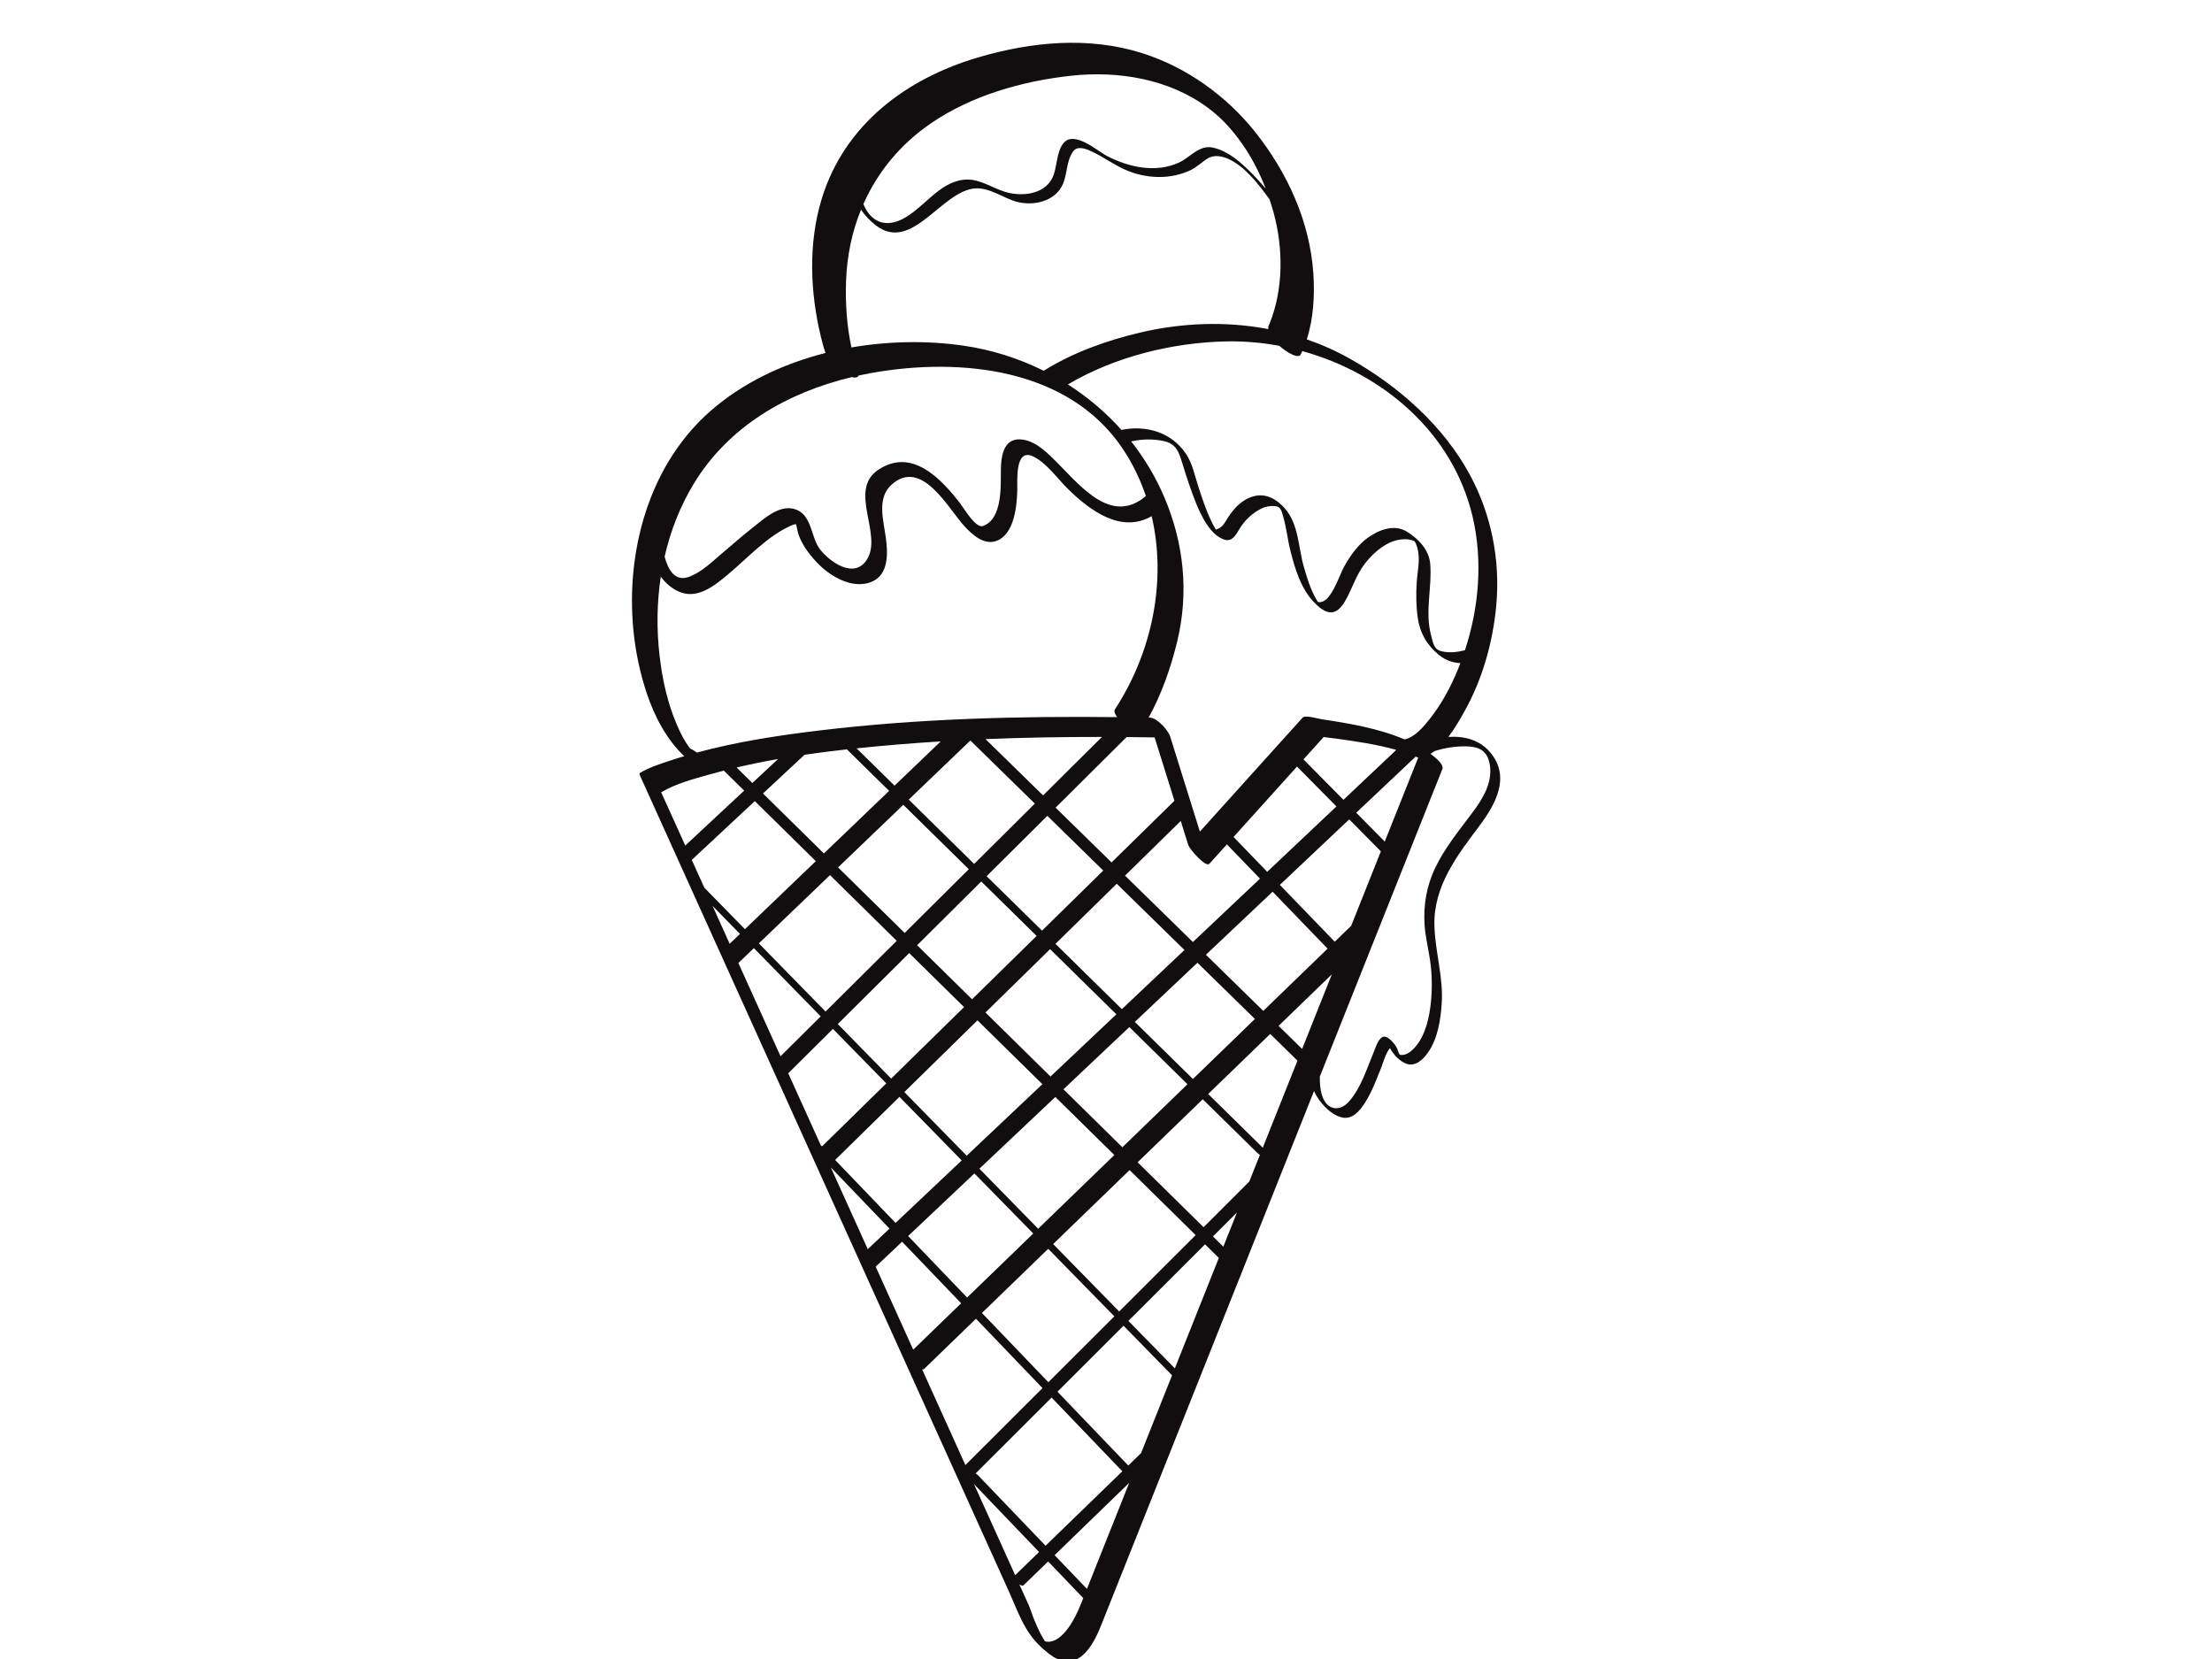 <?xml version="1.0" encoding="utf-8"?>
<!-- Generator: Adobe Illustrator 17.0.0, SVG Export Plug-In . SVG Version: 6.00 Build 0)  -->
<!DOCTYPE svg PUBLIC "-//W3C//DTD SVG 1.1//EN" "http://www.w3.org/Graphics/SVG/1.1/DTD/svg11.dtd">
<svg version="1.1" id="Layer_1" xmlns="http://www.w3.org/2000/svg" xmlns:xlink="http://www.w3.org/1999/xlink" x="0px" y="0px"
	 width="800px" height="600px" viewBox="0 0 800 600" enable-background="new 0 0 800 600" xml:space="preserve">
<path fill="#120E0F" d="M539.156,272.343c-3.904-4.792-9.558-6.2-15.311-5.831c2.341-3.068,4.25-6.481,5.671-9.005
	c6.618-11.756,10.413-25.219,11.634-38.613c1.481-16.247-1.745-32.703-9.489-47.071c-9.607-17.821-25.739-32.072-43.199-41.947
	c-5.108-2.889-10.407-5.263-15.841-7.145c2.449-7.61,2.888-16.06,2.371-23.816c-1.256-18.822-9.441-36.627-21.101-51.245
	c-10.396-13.035-24.809-23.38-40.728-28.422c-19.395-6.144-39.971-4.169-59.242,1.465c-26.178,7.653-48.53,24.41-56.725,51.154
	c-4.921,16.06-4.236,33.847-0.283,50.049c0.447,1.835,0.929,3.679,1.55,5.465c0.032,0.092,0.079,0.181,0.113,0.272
	c-15.532,3.935-30.175,10.892-41.822,21.172c-17.042,15.042-25.934,36.975-27.812,59.306c-1.203,14.306,0.425,29.013,4.979,42.639
	c2.666,7.977,7.068,16.714,13.567,22.704c-1.837,0.547-3.665,1.116-5.48,1.723c-3.574,1.196-7.425,2.436-10.666,4.421
	c-0.061,0.037-0.069,0.13-0.039,0.259c-0.008,0.146,0.037,0.349,0.168,0.639c11.421,25.26,22.843,50.519,34.264,75.779
	c21.295,47.095,42.59,94.19,63.884,141.285c11.713,25.905,23.427,51.81,35.14,77.715c3.367,7.447,5.615,14.778,11.854,20.475
	c3.487,3.184,7.907,6.76,12.745,4.35c4.472-2.227,7.147-7.948,8.91-12.371c3.271-8.208,6.542-16.416,9.813-24.624
	c16.986-42.626,33.974-85.253,50.96-127.88c5.398-13.544,10.795-27.088,16.191-40.632c1.728,3.884,5.938,8.615,10.14,9.541
	c3.743,0.826,6.398-2.388,8.214-5.2c2.586-4.002,4.247-8.597,6.014-12.996c0.46-1.147,1.61-5.234,3.104-6.895
	c0.255,0.487,0.544,0.956,0.854,1.402c1.14,1.642,2.794,3.217,4.618,4.068c3.472,1.62,6.506-1.271,8.354-3.958
	c3.42-4.975,4.464-11.55,4.879-17.429c0.684-9.688-2.367-18.801-2.627-28.367c-0.386-14.259,8.176-25.296,16.269-36.098
	C540.845,290.949,546.333,281.151,539.156,272.343z M470.932,379.357c-2.838-2.778-5.678-5.557-8.517-8.335
	c6.424-6.216,12.847-12.433,19.27-18.649C478.102,361.367,474.517,370.362,470.932,379.357z M442.434,450.869
	c-1.253-1.233-2.506-2.467-3.758-3.7c2.897-2.893,5.795-5.787,8.692-8.681C445.724,442.615,444.079,446.742,442.434,450.869z
	 M426.592,490.625c-0.566,1.42-1.131,2.84-1.698,4.26c-5.602-5.723-11.204-11.446-16.806-17.169
	c9.243-9.23,18.485-18.46,27.728-27.69c1.665,1.639,3.331,3.279,4.995,4.918C436.071,466.837,431.331,478.731,426.592,490.625z
	 M333.523,495.306c0.3,0.002,0.559-0.081,0.757-0.273c6.232-6.031,12.464-12.063,18.696-18.094
	c7.893,8.227,15.784,16.453,23.676,24.68c0.127,0.132,0.253,0.264,0.38,0.395c-1.795,1.792-3.589,3.584-5.384,5.376
	c-7.5,7.49-15,14.98-22.501,22.47C343.938,518.342,338.73,506.824,333.523,495.306z M316.705,458.112
	c3.184-3.008,6.369-6.017,9.553-9.025c7.119,7.421,14.238,14.841,21.356,22.262c-5.779,5.593-11.558,11.186-17.338,16.779
	C325.754,478.123,321.229,468.117,316.705,458.112z M285.077,388.165c5.387-5.352,10.774-10.704,16.161-16.056
	c6.018,6.148,12.036,12.296,18.054,18.444c0.414,0.423,0.828,0.846,1.242,1.269c-7.745,7.596-15.489,15.191-23.232,22.786
	c-0.143-0.134-0.293-0.269-0.448-0.399C292.928,405.527,289.003,396.846,285.077,388.165z M267.044,348.284
	c1.869-1.793,3.739-3.585,5.608-5.378c8.054,8.228,16.107,16.455,24.161,24.683c-4.839,4.808-9.678,9.616-14.518,14.424
	C277.212,370.769,272.128,359.527,267.044,348.284z M257.712,327.644c3.302,3.374,6.605,6.748,9.908,10.122
	c-1.24,1.189-2.479,2.378-3.719,3.566C261.837,336.769,259.775,332.206,257.712,327.644z M290.973,272.968
	c5.095-0.746,10.207-1.385,15.32-1.949c5.089,5.004,10.18,10.008,15.269,15.013c-7.863,7.541-15.727,15.082-23.59,22.624
	c-7.114-7.004-14.228-14.008-21.343-21.011c-0.226-0.223-0.452-0.445-0.679-0.668C280.958,282.307,285.966,277.637,290.973,272.968z
	 M272.097,283.184c-1.898-1.869-3.797-3.739-5.696-5.608c4.964-1.167,9.969-2.184,15.003-3.07
	C278.303,277.398,275.2,280.291,272.097,283.184z M417.588,266.689c2.387,7.641,4.775,15.281,7.162,22.921
	c-7.579,7.433-15.157,14.866-22.736,22.298c-3.827-3.745-7.654-7.49-11.481-11.236c-2.921-2.859-5.843-5.718-8.764-8.577
	c8.564-8.509,17.128-17.018,25.692-25.527C410.837,266.598,414.213,266.638,417.588,266.689z M478.705,266.556
	c1.407,0.153,2.809,0.339,4.21,0.531c7.086,0.972,14.786,2.065,22.074,4.12c-6.37,6.017-12.741,12.035-19.111,18.053
	c-4.818-4.872-9.637-9.745-14.455-14.618c0.173-0.191,0.345-0.383,0.518-0.574c2.056-2.281,4.112-4.561,6.167-6.842
	C478.68,266.592,478.731,266.558,478.705,266.556z M469.083,277.239c4.752,4.806,9.504,9.612,14.257,14.418
	c-8.345,7.883-16.69,15.766-25.035,23.649c-4.058-4.201-8.117-8.402-12.175-12.603C453.781,294.215,461.432,285.727,469.083,277.239
	z M443.718,305.379c3.991,4.132,7.983,8.264,11.975,12.395c-5.322,5.027-10.644,10.055-15.966,15.082
	c-2.766,2.613-5.532,5.226-8.298,7.839c-8.181-8.006-16.362-16.012-24.542-24.018c6.715-6.587,13.431-13.174,20.147-19.76
	c0.911,2.917,1.823,5.835,2.735,8.752c0.4,1.28,6.272,8.227,7.638,6.711C439.51,310.048,441.614,307.714,443.718,305.379z
	 M451.814,427.331c-5.509,5.501-11.017,11.003-16.526,16.504c-7.95-7.826-15.899-15.652-23.849-23.478
	c7.852-7.598,15.702-15.197,23.554-22.796c6.546,6.436,13.092,12.872,19.638,19.308c0.362,0.356,0.708,0.617,1.03,0.809
	C454.379,420.895,453.097,424.113,451.814,427.331z M380.886,449.927c9.216-8.919,18.432-17.839,27.648-26.758
	c6.888,6.781,13.776,13.562,20.665,20.343c1.076,1.06,2.153,2.119,3.229,3.179c-9.221,9.21-18.443,18.419-27.665,27.628
	C396.804,466.188,388.845,458.058,380.886,449.927z M403.007,476.073c-7.952,7.942-15.905,15.883-23.857,23.824
	c-8.007-8.347-16.015-16.695-24.022-25.042c7.991-7.734,15.982-15.468,23.974-23.203
	C387.07,459.793,395.038,467.933,403.007,476.073z M350.95,267.814c7.772,7.606,15.544,15.213,23.317,22.82
	c-7.317,7.27-14.634,14.54-21.951,21.809c-7.884-7.752-15.768-15.504-23.652-23.256c7.168-6.875,14.337-13.749,21.505-20.624
	C350.43,268.313,350.69,268.063,350.95,267.814z M378.116,387.551c-7.235-7.122-14.47-14.245-21.706-21.368
	c7.788-7.639,15.577-15.277,23.365-22.915c0.241,0.237,0.482,0.474,0.723,0.71c7.751,7.621,15.503,15.242,23.254,22.863
	c-7.94,7.5-15.879,14.999-23.818,22.499C379.327,388.744,378.721,388.147,378.116,387.551z M351.552,361.401
	c-6.62-6.517-13.24-13.034-19.86-19.55c7.733-7.683,15.466-15.366,23.199-23.049c6.674,6.562,13.348,13.125,20.023,19.687
	C367.126,346.126,359.339,353.763,351.552,361.401z M381.725,341.356c0.268-0.263,0.536-0.527,0.805-0.79
	c7.119-6.982,14.238-13.964,21.356-20.946c8.161,7.988,16.324,15.976,24.486,23.963c-7.545,7.128-15.09,14.255-22.635,21.382
	C397.733,357.095,389.729,349.226,381.725,341.356z M376.863,336.576c-6.679-6.566-13.357-13.133-20.036-19.699
	c3.413-3.391,6.826-6.782,10.24-10.173c3.907-3.882,7.814-7.764,11.722-11.646c6.741,6.598,13.483,13.195,20.225,19.793
	C391.63,322.093,384.247,329.335,376.863,336.576z M350.38,314.367c-7.732,7.682-15.463,15.364-23.196,23.046
	c-8.028-7.903-16.056-15.806-24.084-23.709c7.864-7.543,15.728-15.084,23.593-22.627
	C334.589,298.841,342.484,306.603,350.38,314.367z M324.317,340.262c-1.128,1.121-2.257,2.242-3.385,3.363
	c-7.452,7.405-14.905,14.81-22.358,22.214c-8.044-8.217-16.087-16.434-24.13-24.651c8.579-8.228,17.159-16.457,25.738-24.685
	C308.227,324.422,316.272,332.342,324.317,340.262z M328.825,344.699c6.614,6.511,13.227,13.021,19.841,19.532
	c-1.744,1.71-3.488,3.421-5.232,5.131c-7.042,6.907-14.084,13.814-21.127,20.721c-6.436-6.575-12.872-13.15-19.307-19.725
	C311.607,361.806,320.216,353.253,328.825,344.699z M353.524,369.014c7.823,7.701,15.646,15.402,23.469,23.104
	c-9.126,8.621-18.252,17.242-27.378,25.863c-7.513-7.676-15.027-15.351-22.541-23.026
	C335.891,386.308,344.707,377.661,353.524,369.014z M381.681,396.733c7.111,7,14.222,14,21.333,21.001
	c-9.181,8.886-18.363,17.772-27.544,26.658c-4.827-4.931-9.654-9.861-14.48-14.792c-2.258-2.307-4.516-4.614-6.775-6.921
	C363.37,414.03,372.525,405.382,381.681,396.733z M415.763,405.395c-3.282,3.176-6.563,6.351-9.844,9.527
	c-7.1-6.989-14.199-13.977-21.298-20.966c7.94-7.501,15.88-15.001,23.821-22.502c7.01,6.892,14.019,13.784,21.029,20.676
	C424.901,396.551,420.332,400.973,415.763,405.395z M410.428,369.577c7.549-7.131,15.097-14.262,22.646-21.393
	c6.929,6.781,13.856,13.561,20.785,20.341c-7.475,7.234-14.951,14.469-22.426,21.704
	C424.431,383.346,417.43,376.462,410.428,369.577z M436.131,345.298c8.043-7.598,16.086-15.197,24.13-22.795
	c6.628,6.861,13.256,13.722,19.885,20.583c-7.755,7.506-15.511,15.011-23.266,22.517
	C449.963,358.835,443.047,352.066,436.131,345.298z M377.248,287.672c-6.936-6.789-13.874-13.577-20.81-20.366
	c14.022-0.576,28.062-0.803,42.097-0.784C391.44,273.572,384.344,280.622,377.248,287.672z M323.532,284.141
	c-4.576-4.499-9.151-8.998-13.727-13.497c4.846-0.503,9.691-0.948,14.521-1.355c5.293-0.446,10.591-0.823,15.893-1.15
	C334.656,273.473,329.094,278.807,323.532,284.141z M295.054,311.454c-8.547,8.198-17.095,16.395-25.643,24.593
	c-1.776-1.814-3.552-3.629-5.328-5.443c-3.118-3.185-6.236-6.37-9.353-9.555c-1.514-3.35-3.029-6.7-4.544-10.05
	c7.602-7.088,15.203-14.176,22.805-21.264C280.345,296.975,287.699,304.214,295.054,311.454z M325.302,396.693
	c7.503,7.664,15.005,15.329,22.508,22.993c-4.9,4.628-9.799,9.256-14.698,13.885c-3.076,2.906-6.152,5.811-9.228,8.716
	c-7.282-7.591-14.565-15.183-21.847-22.775C309.792,411.905,317.547,404.299,325.302,396.693z M352.41,424.385
	c7.091,7.245,14.183,14.489,21.275,21.734c-7.973,7.716-15.945,15.432-23.918,23.148c-6.445-6.719-12.891-13.437-19.336-20.156
	c-0.665-0.693-1.33-1.387-1.996-2.08C336.426,439.482,344.418,431.933,352.41,424.385z M380.322,505.445
	c8.527,8.889,17.054,17.778,25.582,26.667c-9.255,8.973-18.51,17.947-27.765,26.919c-8.106-8.456-16.211-16.912-24.317-25.368
	c-0.329-0.343-0.648-0.605-0.953-0.803C362.02,523.721,371.171,514.583,380.322,505.445z M412.677,525.544
	c-1.541,1.494-3.082,2.988-4.623,4.482c-8.537-8.9-17.074-17.799-25.612-26.699c7.963-7.953,15.927-15.905,23.89-23.858
	c3.289,3.36,6.578,6.72,9.867,10.08c2.564,2.619,5.127,5.238,7.691,7.857C420.152,506.786,416.414,516.165,412.677,525.544z
	 M456.694,415.086c-0.067-0.072-0.125-0.142-0.199-0.215c-6.513-6.403-13.025-12.807-19.538-19.21
	c7.48-7.238,14.959-14.478,22.438-21.716c3.284,3.213,6.568,6.427,9.851,9.641C465.063,394.086,460.878,404.586,456.694,415.086z
	 M488.677,334.829c-1.983,1.919-3.966,3.839-5.949,5.758c-6.619-6.851-13.237-13.701-19.855-20.552
	c8.363-7.9,16.727-15.801,25.09-23.702c3.814,3.857,7.628,7.714,11.442,11.571C495.83,316.879,492.253,325.854,488.677,334.829z
	 M500.817,304.366c-3.438-3.477-6.877-6.954-10.314-10.431c0.063-0.06,0.126-0.12,0.19-0.179c7.096-6.704,14.193-13.406,21.29-20.11
	c0.316,0.162,0.627,0.271,0.924,0.31c0.009,0.003,0.016,0.007,0.025,0.01C508.893,284.099,504.855,294.232,500.817,304.366z
	 M516.985,260.145c-2.156,2.715-5.343,6.52-9.018,7.279c-9.442-4.039-20.158-5.824-30.034-7.307
	c-1.109-0.167-5.909-1.593-6.826-0.576c-1.848,2.049-3.695,4.099-5.542,6.148c-10.538,11.691-21.075,23.381-31.613,35.071
	c-3.585-11.474-7.171-22.948-10.756-34.422c-0.701-2.242-4.751-6.757-7.298-6.805c-0.156-0.003-0.311-0.005-0.467-0.008
	c4.779-8.71,8.143-18.381,10.411-27.917c4.149-17.438,2.286-35.115-4.648-51.54c-3.131-7.418-7.224-14.254-12.089-20.415
	c3.767-0.875,7.796-0.949,11.564-0.187c4.828,0.977,5.684,4.052,7.017,8.349c1.461,4.705,2.97,9.397,4.802,13.973
	c1.8,4.498,5.271,11.94,10.519,13.434c2.632,0.75,4.03-1.841,5.172-3.77c1.955-3.3,4.871-6.088,8.367-7.676
	c1.467-0.667,3.07-0.877,4.663-0.727c2.105,0.199,2.349,2.031,2.877,3.806c1.188,3.989,1.575,8.288,2.606,12.338
	c1.635,6.427,3.722,13.525,8.385,18.461c3.902,4.13,7.58,5.853,11.049,0.298c2.455-3.93,3.738-8.452,6.296-12.373
	c2.164-3.316,4.985-6.208,8.334-8.321c2.39-1.508,5.196-2.368,8.025-2.217c0.962,0.051,1.9,0.31,2.777,0.695
	c0.135,0.173,0.291,0.41,0.442,0.726c0.275,0.575,0.447,1.194,0.621,1.804c1.125,3.949,0.006,8.384-0.25,12.382
	c-0.27,4.233-0.233,8.502,0.358,12.706c0.782,5.566,3.32,9.962,7.653,13.497c2.428,1.981,5.029,2.852,7.778,2.985
	c-0.275,0.722-0.547,1.446-0.838,2.16C524.694,248.44,521.322,254.686,516.985,260.145z M511.426,195.577
	C511.077,195.327,511.172,195.297,511.426,195.577L511.426,195.577z M532.592,186.878c3.733,15.894,2.3,32.801-2.767,48.286
	c-2.763,0.685-5.538,1.033-8.349,0.402c-2.772-0.622-3.076-2.474-3.986-6.081c-2.15-8.526,0.451-16.973-0.219-25.491
	c-0.401-5.11-4.317-9.18-8.489-11.741c-4.628-2.84-10.36-0.549-14.289,2.368c-3.125,2.321-5.516,5.537-7.532,8.823
	c-2.466,4.021-3.552,8.825-6.532,12.52c-0.755,0.936-1.823,1.714-3.047,1.823c-0.333,0.03-0.617-0.071-0.772-0.125
	c-0.226-0.361-0.44-0.732-0.651-1.094c-2.097-3.598-3.32-7.779-4.457-11.757c-1.981-6.938-1.824-15.253-6.772-20.875
	c-4.1-4.657-9.015-6.381-14.565-3.05c-3.213,1.928-5.339,5.061-7.239,8.187c-0.638,1.05-1.521,1.917-2.707,2.268
	c-0.271,0.08-0.411,0.17-0.481,0.246c-0.025-0.094-0.085-0.23-0.205-0.418c-0.587-0.922-1.061-1.913-1.534-2.897
	c-1.912-3.972-3.28-8.222-4.641-12.406c-1.29-3.964-2.103-8.286-4.461-11.785c-5.266-7.813-14.479-10.414-23.306-8.604
	c-5.667-6.348-12.2-11.867-19.365-16.435c16.942-10.042,37.825-15.164,57.231-15.565c6.433-0.133,12.89,0.419,19.236,1.589
	c3.095,2.775,6.962,4.685,7.705,3.188c0.208-0.419,0.402-0.847,0.594-1.275C500.137,135.021,525.448,156.461,532.592,186.878z
	 M336.674,44.602c14.7-10.066,33.075-15.277,50.62-17.204c17.203-1.889,35.579,1.185,49.582,11.593
	c4.894,3.638,8.708,7.805,12.422,13.103c3.438,4.904,6.245,10.388,8.459,16.122c-2.021-2.39-4.138-4.69-6.366-6.853
	c-3.573-3.469-7.913-7.023-12.917-8.019c-4.779-0.95-8.029,3.55-11.976,5.391c-8.536,3.981-18.346,1.752-26.326-2.42
	c-3.265-1.707-11.481-9.063-15.386-4.738c-2.828,3.132-2.35,9.134-4.24,12.87c-3.075,6.079-11.448,6.731-17.253,4.878
	c-5.11-1.631-9.382-4.995-15.014-4.288c-8.933,1.121-14.288,10.359-21.916,14.203c-5.831,2.939-10.816,1.307-13.62-4.365
	c-0.173-0.351-0.324-0.718-0.484-1.077C317.388,62.233,325.586,52.195,336.674,44.602z M305.988,101.698
	c0.315-9.121,2.143-17.838,5.407-25.868c1.497,2.178,3.314,4.133,5.455,5.752c13.078,9.887,23.691-12.62,35.849-13.441
	c5.392-0.364,10.304,3.677,15.395,4.926c5.677,1.392,12.795-0.149,15.814-5.481c2.231-3.939,1.543-9.24,4.24-12.87
	c1.477-1.987,4.189-1.014,6.026-0.224c4.963,2.134,9.156,5.583,14.284,7.513c7.126,2.682,15.084,2.816,22.029-0.423
	c2.338-1.091,4.044-2.859,6.177-4.217c2.476-1.576,5.615-0.882,8.066,0.335c5.964,2.961,10.521,9.099,14.413,14.375
	c0.524,1.574,1.021,3.157,1.457,4.752c3.53,12.903,3.619,27.585-1.411,40.144c-0.082,0.205,0.082-0.114-0.265,0.584
	c-0.221,0.446-0.289,0.94-0.242,1.464c-15.251-2.909-31.133-2.33-46.488,1.294c-11.915,2.812-24.271,7.219-34.716,13.782
	c-9.117-4.541-19-7.657-29.258-9.116c-12.895-1.835-26.762-1.661-40.285,0.684C306.236,117.779,305.714,109.638,305.988,101.698z
	 M308.019,136.392c1.128,0.26,2.229,0.244,2.49-0.57c2.697-0.589,5.413-1.095,8.14-1.513c32.403-4.965,70.519,0.112,88.917,30.341
	c2.866,4.709,5.134,9.655,6.865,14.748c-12.277,10.452-23.273-3.192-31.7-11.683c-3.391-3.417-7.577-7.849-12.562-8.684
	c-7.021-1.175-8.109,5.41-8.183,10.781c-0.081,5.858,0.646,17.916-6.509,20.421c-2.627,0.92-6.937-6.529-8.158-8.106
	c-7.05-9.109-17.516-20.254-29.593-12.277c-11.315,7.473,1.851,23.536-4.343,32.747c-4.623,6.875-13.386,0.551-16.862-3.996
	c-3.47-4.54-2.741-12.99-9.607-14.605c-5.346-1.258-10.619,3.616-14.458,6.641c-3.826,3.015-7.495,6.233-11.21,9.381
	c-3.674,3.114-7.282,6.726-11.83,8.518c-5.287,2.083-7.823-2.496-9.052-7.235c2.115-9.23,5.569-18.13,10.498-26.278
	C263.536,154.073,284.874,141.943,308.019,136.392z M249.849,271.013c-0.002-0.002-0.004-0.004-0.006-0.007
	c0.04,0.036,0.076,0.068,0.12,0.107C249.917,271.072,249.885,271.044,249.849,271.013z M249.297,270.529
	c-0.235-0.203-0.392-0.353,0.02,0.011C249.312,270.536,249.304,270.533,249.297,270.529z M249.803,270.787
	c-0.08-0.038-0.158-0.081-0.238-0.121c-0.159-0.199-0.312-0.401-0.465-0.605c0.046,0.035-0.804-1.178-0.962-1.424
	c-0.421-0.662-0.815-1.342-1.2-2.026c-0.494-0.876-1.508-3.02-2.145-4.502c-3.432-7.983-5.29-16.589-6.275-25.195
	c-1.075-9.389-0.958-18.977,0.465-28.345c1.662,2.225,3.732,4.087,6.299,5.295c6.681,3.145,12.911-1.874,17.794-5.93
	c7.219-5.996,14.566-14.251,23.341-17.973c0.452-0.192,0.946-0.34,1.437-0.423c0.418,1.201,0.552,2.659,0.947,3.787
	c1.41,4.025,4.107,7.48,7.039,10.503c4.635,4.778,12.603,9.372,19.352,6.609c6.348-2.6,5.928-10.528,5.168-16.069
	c-0.853-6.22-3.297-14.193,2.057-19.05c10.88-9.871,20.467,8.54,26.358,14.959c2.78,3.029,7.021,6.951,11.507,5.381
	c6.564-2.298,7.488-12.67,7.634-18.349c0.087-3.399-0.995-15.622,5.924-12.139c4.744,2.389,8.584,7.886,12.296,11.557
	c8.282,8.188,19.44,16.219,30.383,9.958c5.502,23.566,0.075,49.412-13.293,69.865c-0.427,0.653-0.023,1.686,0.806,2.81
	c-35.897-0.403-71.916,0.534-107.567,4.811c-14.878,1.785-29.924,4.071-44.454,8.011
	C251.295,271.631,250.554,271.147,249.803,270.787z M256.713,280.067c1.686-0.476,3.379-0.924,5.077-1.36
	c2.45,2.412,4.899,4.823,7.349,7.235c-7.101,6.62-14.201,13.241-21.302,19.862c-0.116-0.256-0.231-0.512-0.347-0.768
	c-2.786-6.161-5.571-12.323-8.358-18.484C244.396,283.391,250.889,281.712,256.713,280.067z M300.469,422.204
	c7.079,7.38,14.158,14.76,21.238,22.14c-2.622,2.477-5.245,4.954-7.867,7.432c-3.632-8.032-7.263-16.063-10.894-24.095
	C302.119,425.855,301.294,424.029,300.469,422.204z M360.588,555.164c-2.773-6.132-5.546-12.265-8.319-18.398
	c7.841,8.18,15.682,16.36,23.523,24.54c-2.88,2.792-5.759,5.584-8.639,8.377C364.965,564.843,362.776,560.004,360.588,555.164z
	 M386.454,588.637c-1.879,2.645-5.02,5.86-8.529,4.979c-0.274-0.42-0.528-0.857-0.774-1.275c-1.182-2.004-2.118-4.15-3.022-6.289
	c-0.785-1.859-1.308-3.833-2.137-5.667c-1.113-2.462-2.226-4.924-3.339-7.386c0.624,0.423,1.225,0.631,1.524,0.342
	c2.963-2.873,5.927-5.746,8.889-8.619c4.238,4.421,8.476,8.842,12.714,13.263c-0.23,0.576-0.458,1.151-0.688,1.727
	C389.843,582.844,388.417,585.872,386.454,588.637z M393.109,574.647c-3.899-4.067-7.797-8.135-11.696-12.202
	c8.996-8.721,17.99-17.442,26.985-26.164C403.301,549.07,398.205,561.859,393.109,574.647z M501.734,376.699
	C501.507,376.312,501.482,376.158,501.734,376.699L501.734,376.699z M506.383,381.635
	C506.459,381.689,506.453,381.702,506.383,381.635L506.383,381.635z M519.211,313.565c-3.233,6.615-4.528,13.875-3.972,21.199
	c0.377,4.974,1.734,9.842,2.249,14.812c0.504,4.855,0.443,9.766-0.179,14.605c-0.722,5.61-2.555,12.371-7.158,16.109
	c-1.091,0.886-2.522,1.466-3.909,1.176c-0.083-0.11-0.181-0.261-0.285-0.483c-0.208-0.442-0.355-0.912-0.519-1.371
	c-0.268-0.751-0.693-1.457-1.196-2.075c-0.843-1.036-2.845-3.354-4.388-2.409c-1.602,0.982-2.414,3.926-3.085,5.53
	c-2.459,5.879-4.425,12.397-8.576,17.361c-1.531,1.83-3.744,3.353-6.213,2.608c-3.964-1.198-4.737-6.954-4.659-11.254
	c11.139-27.953,22.278-55.906,33.418-83.86c3.64-9.135,7.281-18.27,10.921-27.404c0.611-1.534-2.264-3.994-4.306-5.494
	c0.514-0.292,1.017-0.624,1.51-0.988c3.601-1.129,7.422-1.741,11.159-1.708c3.96,0.035,7.129,0.987,8.386,4.988
	c0.814,2.59,0.724,5.372,0.054,7.977c-1.365,5.306-5.115,9.908-8.356,14.187C526.114,302.344,522.128,307.598,519.211,313.565z"/>
</svg>
